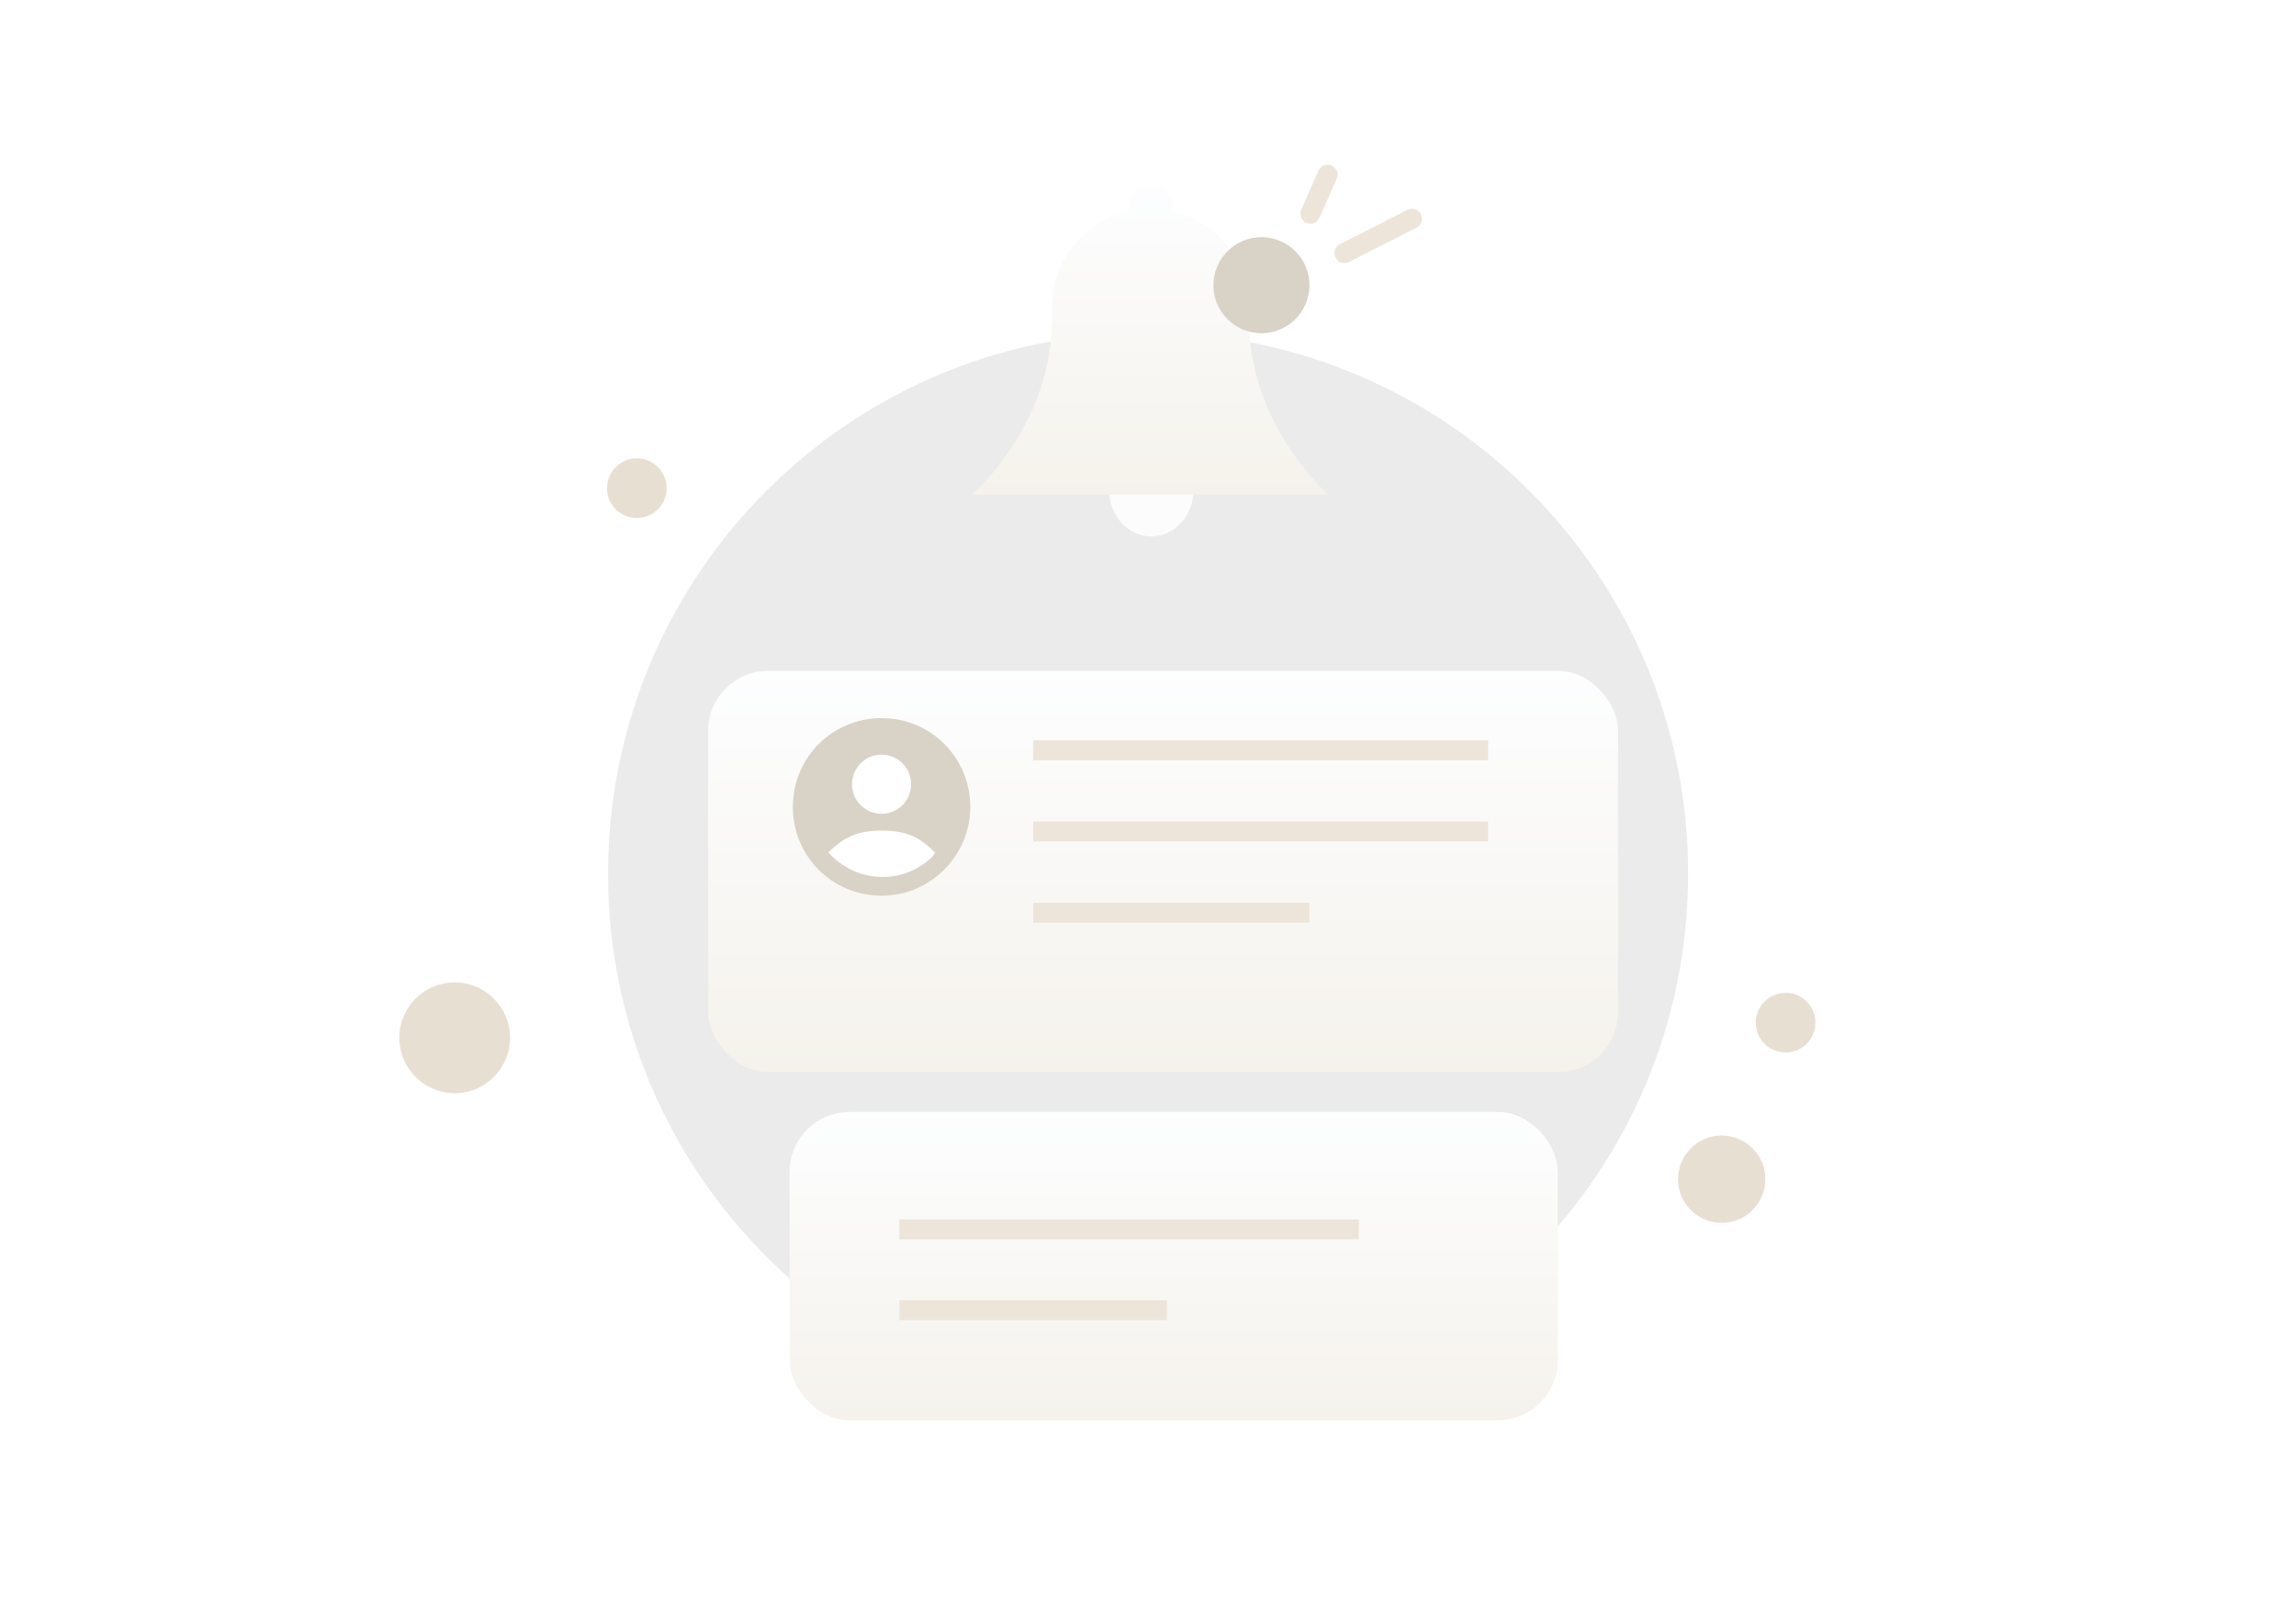 <svg width="230" height="160" viewBox="0 0 230 160" fill="none" xmlns="http://www.w3.org/2000/svg">
<path d="M115.01 141.738C144.887 141.738 169.108 117.517 169.108 87.534C169.108 57.551 144.78 33.33 115.01 33.33C85.134 33.33 60.913 57.551 60.913 87.534C60.913 117.517 85.134 141.738 115.01 141.738Z" fill="#EBEBEB"/>
<path d="M172.468 122.507C174.885 122.507 176.843 120.549 176.843 118.133C176.843 115.717 174.885 113.758 172.468 113.758C170.052 113.758 168.094 115.717 168.094 118.133C168.094 120.549 170.052 122.507 172.468 122.507Z" fill="#E8DFD3"/>
<path d="M178.871 105.435C180.521 105.435 181.859 104.098 181.859 102.448C181.859 100.798 180.521 99.46 178.871 99.46C177.221 99.46 175.884 100.798 175.884 102.448C175.884 104.098 177.221 105.435 178.871 105.435Z" fill="#E8DFD3"/>
<path d="M63.794 51.896C65.444 51.896 66.782 50.559 66.782 48.909C66.782 47.259 65.444 45.921 63.794 45.921C62.144 45.921 60.807 47.259 60.807 48.909C60.807 50.559 62.144 51.896 63.794 51.896Z" fill="#E8DFD3"/>
<path d="M45.548 109.515C48.613 109.515 51.097 107.03 51.097 103.966C51.097 100.902 48.613 98.418 45.548 98.418C42.484 98.418 40 100.902 40 103.966C40 107.03 42.484 109.515 45.548 109.515Z" fill="#E8DFD3"/>
<g filter="url(#filter0_dd_3692_28347)">
<path d="M117.615 46.422H113.05C111.992 46.422 111.102 47.403 111.102 48.567V51.08C111.102 53.654 112.994 55.737 115.333 55.737C117.671 55.737 119.564 53.654 119.564 51.08V48.567C119.564 47.341 118.673 46.422 117.615 46.422Z" fill="#FCFCFC"/>
<path d="M113.011 23.18V22.762C113.011 21.508 113.992 20.526 115.246 20.526C116.499 20.526 117.481 21.508 117.481 22.762V23.18C121.854 24.192 125.112 28.111 125.112 32.795V34.05C125.112 44.629 133.07 51.554 133.07 51.554H97.367C97.367 51.554 105.38 44.629 105.38 34.05V32.795C105.38 28.111 108.637 24.192 113.011 23.18Z" fill="url(#paint0_linear_3692_28347)"/>
</g>
<path d="M126.364 23.76C123.707 23.76 121.553 25.914 121.553 28.571C121.553 31.228 123.707 33.382 126.364 33.382C129.02 33.382 131.174 31.228 131.174 28.571C131.174 25.914 129.02 23.76 126.364 23.76Z" fill="#D9D2C7"/>
<g filter="url(#filter1_d_3692_28347)">
<rect x="79.1" y="111.395" width="76.953" height="30.886" rx="6" fill="url(#paint1_linear_3692_28347)"/>
</g>
<path fill-rule="evenodd" clip-rule="evenodd" d="M136.126 124.161H90.092V122.161H136.126V124.161Z" fill="#EDE5DA"/>
<path fill-rule="evenodd" clip-rule="evenodd" d="M116.888 132.25H90.092V130.25H116.888V132.25Z" fill="#EDE5DA"/>
<g filter="url(#filter2_d_3692_28347)">
<rect x="70.943" y="63.206" width="91.144" height="40.183" rx="6" fill="url(#paint2_linear_3692_28347)"/>
</g>
<path d="M88.31 89.731C83.372 89.731 79.422 85.778 79.422 80.837C79.422 75.896 83.372 71.943 88.31 71.943C93.248 71.943 97.198 75.896 97.198 80.837C97.198 85.68 93.248 89.731 88.31 89.731Z" fill="#D9D2C7"/>
<path d="M93.642 85.383C92.26 84 90.976 83.209 88.309 83.209C85.544 83.209 84.359 84.099 82.977 85.383C84.26 86.866 86.236 87.854 88.408 87.854C90.383 87.854 92.161 87.063 93.445 85.779C93.445 85.68 93.642 85.581 93.642 85.383C93.741 85.383 93.642 85.383 93.642 85.383Z" fill="white"/>
<path d="M88.308 81.529C89.945 81.529 91.271 80.201 91.271 78.564C91.271 76.927 89.945 75.599 88.308 75.599C86.672 75.599 85.346 76.927 85.346 78.564C85.346 80.201 86.672 81.529 88.308 81.529Z" fill="white"/>
<path fill-rule="evenodd" clip-rule="evenodd" d="M149.067 84.298H103.495V82.298H149.067V84.298Z" fill="#EDE5DA"/>
<path fill-rule="evenodd" clip-rule="evenodd" d="M149.067 76.16H103.495V74.16H149.067V76.16Z" fill="#EDE5DA"/>
<path fill-rule="evenodd" clip-rule="evenodd" d="M131.164 92.436H103.495V90.436H131.164V92.436Z" fill="#EDE5DA"/>
<path d="M131.269 21.406L132.988 17.5" stroke="#EDE5DA" stroke-width="2" stroke-miterlimit="10" stroke-linecap="round"/>
<path d="M134.678 25.352L141.438 21.916" stroke="#EDE5DA" stroke-width="2" stroke-miterlimit="10" stroke-linecap="round"/>
<defs>
<filter id="filter0_dd_3692_28347" x="81.367" y="2.526" width="67.702" height="67.211" filterUnits="userSpaceOnUse" color-interpolation-filters="sRGB">
<feFlood flood-opacity="0" result="BackgroundImageFix"/>
<feColorMatrix in="SourceAlpha" type="matrix" values="0 0 0 0 0 0 0 0 0 0 0 0 0 0 0 0 0 0 127 0" result="hardAlpha"/>
<feOffset dy="-2"/>
<feGaussianBlur stdDeviation="8"/>
<feColorMatrix type="matrix" values="0 0 0 0 0.576 0 0 0 0 0.502 0 0 0 0 0.396 0 0 0 0.16 0"/>
<feBlend mode="normal" in2="BackgroundImageFix" result="effect1_dropShadow_3692_28347"/>
<feColorMatrix in="SourceAlpha" type="matrix" values="0 0 0 0 0 0 0 0 0 0 0 0 0 0 0 0 0 0 127 0" result="hardAlpha"/>
<feOffset/>
<feGaussianBlur stdDeviation="1.5"/>
<feComposite in2="hardAlpha" operator="out"/>
<feColorMatrix type="matrix" values="0 0 0 0 0 0 0 0 0 0 0 0 0 0 0 0 0 0 0.16 0"/>
<feBlend mode="normal" in2="effect1_dropShadow_3692_28347" result="effect2_dropShadow_3692_28347"/>
<feBlend mode="normal" in="SourceGraphic" in2="effect2_dropShadow_3692_28347" result="shape"/>
</filter>
<filter id="filter1_d_3692_28347" x="63.1" y="95.395" width="108.952" height="62.886" filterUnits="userSpaceOnUse" color-interpolation-filters="sRGB">
<feFlood flood-opacity="0" result="BackgroundImageFix"/>
<feColorMatrix in="SourceAlpha" type="matrix" values="0 0 0 0 0 0 0 0 0 0 0 0 0 0 0 0 0 0 127 0" result="hardAlpha"/>
<feOffset/>
<feGaussianBlur stdDeviation="8"/>
<feColorMatrix type="matrix" values="0 0 0 0 0.576 0 0 0 0 0.502 0 0 0 0 0.396 0 0 0 0.24 0"/>
<feBlend mode="normal" in2="BackgroundImageFix" result="effect1_dropShadow_3692_28347"/>
<feBlend mode="normal" in="SourceGraphic" in2="effect1_dropShadow_3692_28347" result="shape"/>
</filter>
<filter id="filter2_d_3692_28347" x="54.943" y="51.206" width="123.145" height="72.183" filterUnits="userSpaceOnUse" color-interpolation-filters="sRGB">
<feFlood flood-opacity="0" result="BackgroundImageFix"/>
<feColorMatrix in="SourceAlpha" type="matrix" values="0 0 0 0 0 0 0 0 0 0 0 0 0 0 0 0 0 0 127 0" result="hardAlpha"/>
<feOffset dy="4"/>
<feGaussianBlur stdDeviation="8"/>
<feColorMatrix type="matrix" values="0 0 0 0 0.576 0 0 0 0 0.502 0 0 0 0 0.396 0 0 0 0.37 0"/>
<feBlend mode="normal" in2="BackgroundImageFix" result="effect1_dropShadow_3692_28347"/>
<feBlend mode="normal" in="SourceGraphic" in2="effect1_dropShadow_3692_28347" result="shape"/>
</filter>
<linearGradient id="paint0_linear_3692_28347" x1="115.207" y1="19.808" x2="115.207" y2="51.888" gradientUnits="userSpaceOnUse">
<stop stop-color="#FDFEFF"/>
<stop offset="0.996" stop-color="#F5F2EC"/>
</linearGradient>
<linearGradient id="paint1_linear_3692_28347" x1="117.551" y1="110.68" x2="117.551" y2="142.613" gradientUnits="userSpaceOnUse">
<stop stop-color="#FDFEFF"/>
<stop offset="0.996" stop-color="#F5F2EC"/>
</linearGradient>
<linearGradient id="paint2_linear_3692_28347" x1="116.486" y1="62.277" x2="116.486" y2="103.823" gradientUnits="userSpaceOnUse">
<stop stop-color="#FDFEFF"/>
<stop offset="0.996" stop-color="#F5F2EC"/>
</linearGradient>
</defs>
</svg>
